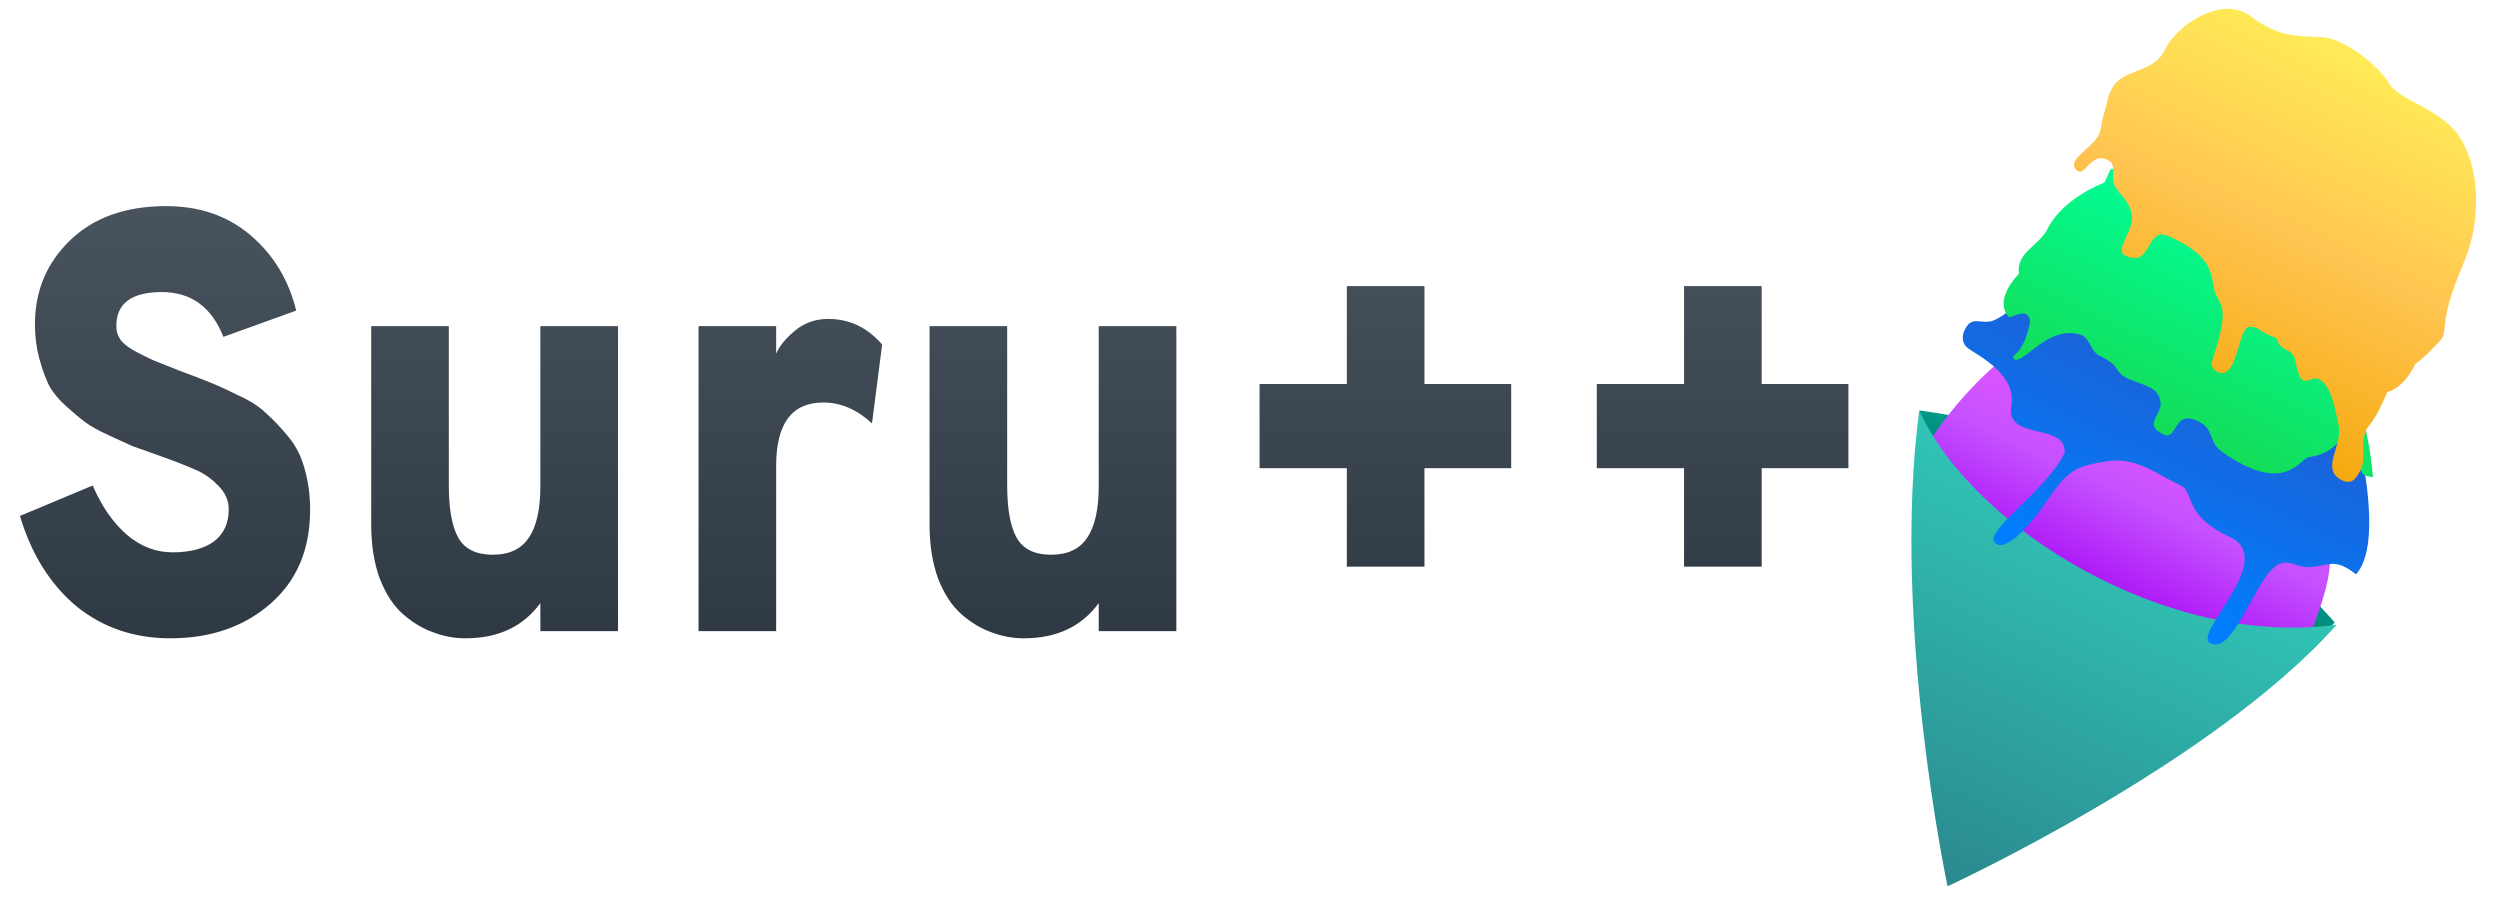 <svg width="376" height="135" viewBox="0 0 376 135" fill="none" xmlns="http://www.w3.org/2000/svg">
<path d="M25.625 96C20.15 96 15.427 94.384 11.454 91.152C7.536 87.86 4.718 83.341 3 77.595L13.95 73.017C15.239 76.069 16.93 78.523 19.023 80.379C21.116 82.174 23.425 83.072 25.948 83.072C28.578 83.072 30.645 82.533 32.148 81.456C33.651 80.319 34.402 78.703 34.402 76.608C34.402 75.231 33.838 74.004 32.711 72.927C31.637 71.849 30.483 71.071 29.249 70.593C28.068 70.054 26.216 69.336 23.693 68.438C22.029 67.839 20.768 67.39 19.909 67.091C19.104 66.732 17.923 66.193 16.366 65.475C14.809 64.757 13.628 64.099 12.823 63.5C12.018 62.901 11.052 62.093 9.925 61.076C8.797 60.059 7.938 59.011 7.348 57.934C6.811 56.797 6.328 55.45 5.899 53.894C5.469 52.278 5.255 50.572 5.255 48.776C5.255 43.749 7.026 39.529 10.569 36.117C14.111 32.706 18.916 31 24.981 31C30.027 31 34.268 32.466 37.703 35.399C41.139 38.332 43.42 42.103 44.547 46.711L33.597 50.662C31.825 46.173 28.739 43.928 24.337 43.928C19.775 43.928 17.493 45.634 17.493 49.046C17.493 49.824 17.708 50.512 18.137 51.111C18.567 51.709 19.345 52.308 20.472 52.906C21.6 53.505 22.512 53.953 23.21 54.253C23.962 54.552 25.25 55.061 27.075 55.779C29.007 56.497 30.483 57.066 31.503 57.485C32.577 57.904 34.026 58.562 35.851 59.46C37.676 60.298 39.099 61.226 40.119 62.243C41.192 63.201 42.293 64.368 43.42 65.745C44.547 67.121 45.352 68.737 45.836 70.593C46.372 72.448 46.641 74.483 46.641 76.698C46.641 82.623 44.655 87.321 40.682 90.793C36.71 94.264 31.691 96 25.625 96Z" fill="url(#paint0_linear)"/>
<path d="M81.271 94.923V90.703C78.694 94.234 74.937 96 69.998 96C68.334 96 66.724 95.701 65.167 95.102C63.611 94.564 62.108 93.666 60.658 92.409C59.209 91.152 58.028 89.356 57.116 87.022C56.257 84.688 55.827 81.965 55.827 78.852V49.046H67.502V72.927C67.502 76.578 67.986 79.241 68.952 80.917C69.918 82.593 71.636 83.431 74.105 83.431C76.574 83.431 78.372 82.593 79.499 80.917C80.68 79.241 81.271 76.638 81.271 73.106V49.046H92.946V94.923H81.271Z" fill="url(#paint1_linear)"/>
<path d="M105.06 94.923V49.046H116.735V53.175C117.271 51.978 118.238 50.811 119.633 49.674C121.029 48.537 122.666 47.968 124.545 47.968C127.766 47.968 130.476 49.255 132.677 51.829L131.147 63.68C128.893 61.585 126.45 60.537 123.82 60.537C119.097 60.537 116.735 63.709 116.735 70.054V94.923H105.06Z" fill="url(#paint2_linear)"/>
<path d="M165.249 94.923V90.703C162.672 94.234 158.914 96 153.976 96C152.312 96 150.702 95.701 149.145 95.102C147.588 94.564 146.085 93.666 144.636 92.409C143.187 91.152 142.006 89.356 141.093 87.022C140.234 84.688 139.805 81.965 139.805 78.852V49.046H151.48V72.927C151.48 76.578 151.963 79.241 152.929 80.917C153.896 82.593 155.613 83.431 158.082 83.431C160.552 83.431 162.35 82.593 163.477 80.917C164.658 79.241 165.249 76.638 165.249 73.106V49.046H176.924V94.923H165.249Z" fill="url(#paint3_linear)"/>
<path d="M214.239 70.413V85.227H202.564V70.413H189.44V57.754H202.564V43.03H214.239V57.754H227.283V70.413H214.239Z" fill="url(#paint4_linear)"/>
<path d="M264.956 70.413V85.227H253.281V70.413H240.157V57.754H253.281V43.03H264.956V57.754H278V70.413H264.956Z" fill="url(#paint5_linear)"/>
<path d="M315.513 87.776C346.689 101.627 351.119 93.598 351.119 93.598C351.119 93.598 336.773 76.912 324.679 71.272C310.349 64.59 288.653 61.726 288.653 61.726C288.653 61.726 290.412 75.189 315.513 87.776Z" fill="url(#paint6_linear)"/>
<path d="M306.908 51.029C303.845 50.762 295.11 58.465 289.666 67.197L305.464 85.442L328.145 95.234L347.275 95.824C351.281 85.671 352.658 80.497 344.418 69.794C344.418 69.794 309.972 51.296 306.908 51.029Z" fill="url(#paint7_linear)"/>
<path d="M292.913 133.298C292.913 133.298 284.434 93.473 288.653 61.726C296.686 79.389 325.872 97.507 351.446 93.947C332.864 114.881 292.913 133.298 292.913 133.298Z" fill="url(#paint8_linear)"/>
<path d="M310.92 46.431L303.971 45.151C303.971 45.151 301.62 47.529 299.684 48.248C298.304 48.761 296.895 47.725 295.965 48.867C295.14 49.88 294.839 51.282 295.779 52.21C296.718 53.138 303.432 55.974 302.5 61.126C301.567 66.278 310.872 63.56 310.519 68.1C307.966 73.574 298.325 79.957 300 81.62C301.674 83.283 305.488 78.887 308.353 74.636C311.217 70.386 312.89 70.049 316.674 69.402C321.225 68.624 324.074 71.187 327.939 72.989C330.174 74.031 328.138 77.394 335.384 80.773C342.629 84.151 329.582 95.317 332.442 96.749C335.303 98.18 337.85 91.037 340.639 86.948C343.428 82.858 344.678 85.412 347.389 85.293C350.131 85.172 351.043 83.762 354.333 86.375C359.392 80.991 353.252 59.898 353.252 59.898L350.967 62.067L348.247 65.797L340.032 67.651L327.704 58.57L322.433 54.74L310.92 46.431Z" fill="url(#paint9_linear)"/>
<path d="M308.054 34.216C310.473 29.66 316.493 27.468 316.493 27.468L317.432 25.456L322.508 25.079L322.831 29.64L325.21 33.787L330.32 37.542L334.87 38.292L336.728 42.294L338.409 45.626L345.843 51.543L346.916 53.024C346.916 53.024 348.594 54.691 349.047 55.389C349.504 56.092 349.772 57.198 350.497 59.006C351.483 59.566 352.176 58.878 353.282 59.128C356.261 61.988 356.887 71.786 356.887 71.786C356.887 71.786 355.587 71.572 355.363 71.271C353.829 69.221 355.034 66.512 353.772 63.963C352.318 64.559 352.137 68.101 347.227 68.752C345.927 68.924 343.692 74.65 334.251 67.993C331.965 66.381 333.204 64.565 330.547 63.326C326.764 61.562 327.57 66.348 325.396 65.335C322.418 63.946 324.898 62.562 324.955 60.816C324.983 59.947 324.547 58.96 323.618 58.429C321.803 57.391 320.22 57.351 319.029 56.289C318.207 55.556 318.331 55.099 317.43 54.465C316.919 54.106 316.344 53.783 315.814 53.516C314.332 52.769 314.553 51.291 313.146 50.41C308.574 48.865 305.441 53.481 303.392 54.094C302.922 54.234 302.587 53.718 302.898 53.471C303.942 52.643 304.627 51.223 304.984 49.838C305.275 48.709 305.621 47.981 304.796 47.3C304.159 46.774 302.225 47.767 302.225 47.767C302.225 47.767 299.504 45.616 303.635 41.172C303.226 37.845 306.741 37.034 308.054 34.216Z" fill="url(#paint10_linear)"/>
<path d="M317.155 24.151C314.531 22.633 313.653 26.617 312.428 25.671C310.578 24.242 314.263 22.528 315.507 20.54C316.136 19.533 315.975 18.385 316.445 17.057C317.034 15.389 316.885 14.386 317.882 12.924C319.69 10.271 323.988 10.969 325.639 7.427C327.291 3.885 334.115 -0.871 338.538 2.465C342.961 5.802 345.81 5.366 349.234 5.59C352.657 5.815 357.735 9.849 359.319 12.547C360.903 15.246 367.398 16.326 370.118 20.915C373.45 26.538 372.499 33.885 371.25 37.614C370 41.344 368.021 44.538 367.61 49.834C367.512 51.096 366.609 51.554 365.775 52.507C364.905 53.501 363.254 54.761 363.254 54.761C363.254 54.761 361.72 58.261 359.037 58.97C356.726 64.557 355.948 63.704 355.6 65.501C355.112 68.018 356.191 69.698 354.072 72.14C353.332 72.677 352.601 72.548 351.722 71.926C349.29 70.204 352.278 67.005 351.746 64.097C351.139 60.775 350.053 55.957 347.462 57.1C346.249 57.636 345.793 57.106 345.197 54.182C344.93 52.877 343.891 52.687 343.398 52.363C342.198 51.576 343.001 50.904 341.6 50.545C339.674 49.842 339.732 49.086 338.225 49.167C336.722 49.446 336.649 55.488 334.401 56.106C333.37 56.214 332.375 55.241 332.683 54.325C335.991 44.499 333.26 46.362 332.84 42.638C332.421 38.914 329.791 37.197 326.249 35.546C322.707 33.894 323.717 40.344 319.692 38.467C317.679 37.528 321.532 34.522 320.457 31.571C319.816 29.808 318.924 29.562 318.052 27.901C317.352 26.568 318.45 24.9 317.155 24.151Z" fill="url(#paint11_linear)"/>
<defs>
<linearGradient id="paint0_linear" x1="140.5" y1="31" x2="140.5" y2="96" gradientUnits="userSpaceOnUse">
<stop stop-color="#49535E"/>
<stop offset="1" stop-color="#2F3943"/>
</linearGradient>
<linearGradient id="paint1_linear" x1="140.5" y1="31" x2="140.5" y2="96" gradientUnits="userSpaceOnUse">
<stop stop-color="#49535E"/>
<stop offset="1" stop-color="#2F3943"/>
</linearGradient>
<linearGradient id="paint2_linear" x1="140.5" y1="31" x2="140.5" y2="96" gradientUnits="userSpaceOnUse">
<stop stop-color="#49535E"/>
<stop offset="1" stop-color="#2F3943"/>
</linearGradient>
<linearGradient id="paint3_linear" x1="140.5" y1="31" x2="140.5" y2="96" gradientUnits="userSpaceOnUse">
<stop stop-color="#49535E"/>
<stop offset="1" stop-color="#2F3943"/>
</linearGradient>
<linearGradient id="paint4_linear" x1="140.5" y1="31" x2="140.5" y2="96" gradientUnits="userSpaceOnUse">
<stop stop-color="#49535E"/>
<stop offset="1" stop-color="#2F3943"/>
</linearGradient>
<linearGradient id="paint5_linear" x1="140.5" y1="31" x2="140.5" y2="96" gradientUnits="userSpaceOnUse">
<stop stop-color="#49535E"/>
<stop offset="1" stop-color="#2F3943"/>
</linearGradient>
<linearGradient id="paint6_linear" x1="315.231" y1="87.644" x2="323.189" y2="70.578" gradientUnits="userSpaceOnUse">
<stop stop-color="#037164"/>
<stop offset="1" stop-color="#00AC98"/>
</linearGradient>
<linearGradient id="paint7_linear" x1="299.059" y1="47.055" x2="285.5" y2="76.133" gradientUnits="userSpaceOnUse">
<stop offset="1e-07" stop-color="#EC57FF"/>
<stop offset="0.5" stop-color="#C551FF"/>
<stop offset="1" stop-color="#A90FF5"/>
</linearGradient>
<linearGradient id="paint8_linear" x1="320.613" y1="76.629" x2="293.96" y2="133.786" gradientUnits="userSpaceOnUse">
<stop stop-color="#31C6B7"/>
<stop offset="1" stop-color="#2B898F"/>
</linearGradient>
<linearGradient id="paint9_linear" x1="301.867" y1="35.937" x2="284.003" y2="74.246" gradientUnits="userSpaceOnUse">
<stop offset="1e-07" stop-color="#1F5DD1"/>
<stop offset="1" stop-color="#007FFF"/>
</linearGradient>
<linearGradient id="paint10_linear" x1="312.64" y1="20.477" x2="297.737" y2="52.437" gradientUnits="userSpaceOnUse">
<stop offset="1e-07" stop-color="#00FF99"/>
<stop offset="1" stop-color="#14DC57"/>
</linearGradient>
<linearGradient id="paint11_linear" x1="326.047" y1="-5.724" x2="300.861" y2="48.286" gradientUnits="userSpaceOnUse">
<stop offset="1e-07" stop-color="#FFEC57"/>
<stop offset="0.5" stop-color="#FFC551"/>
<stop offset="1" stop-color="#F5A90F"/>
</linearGradient>
</defs>
</svg>
